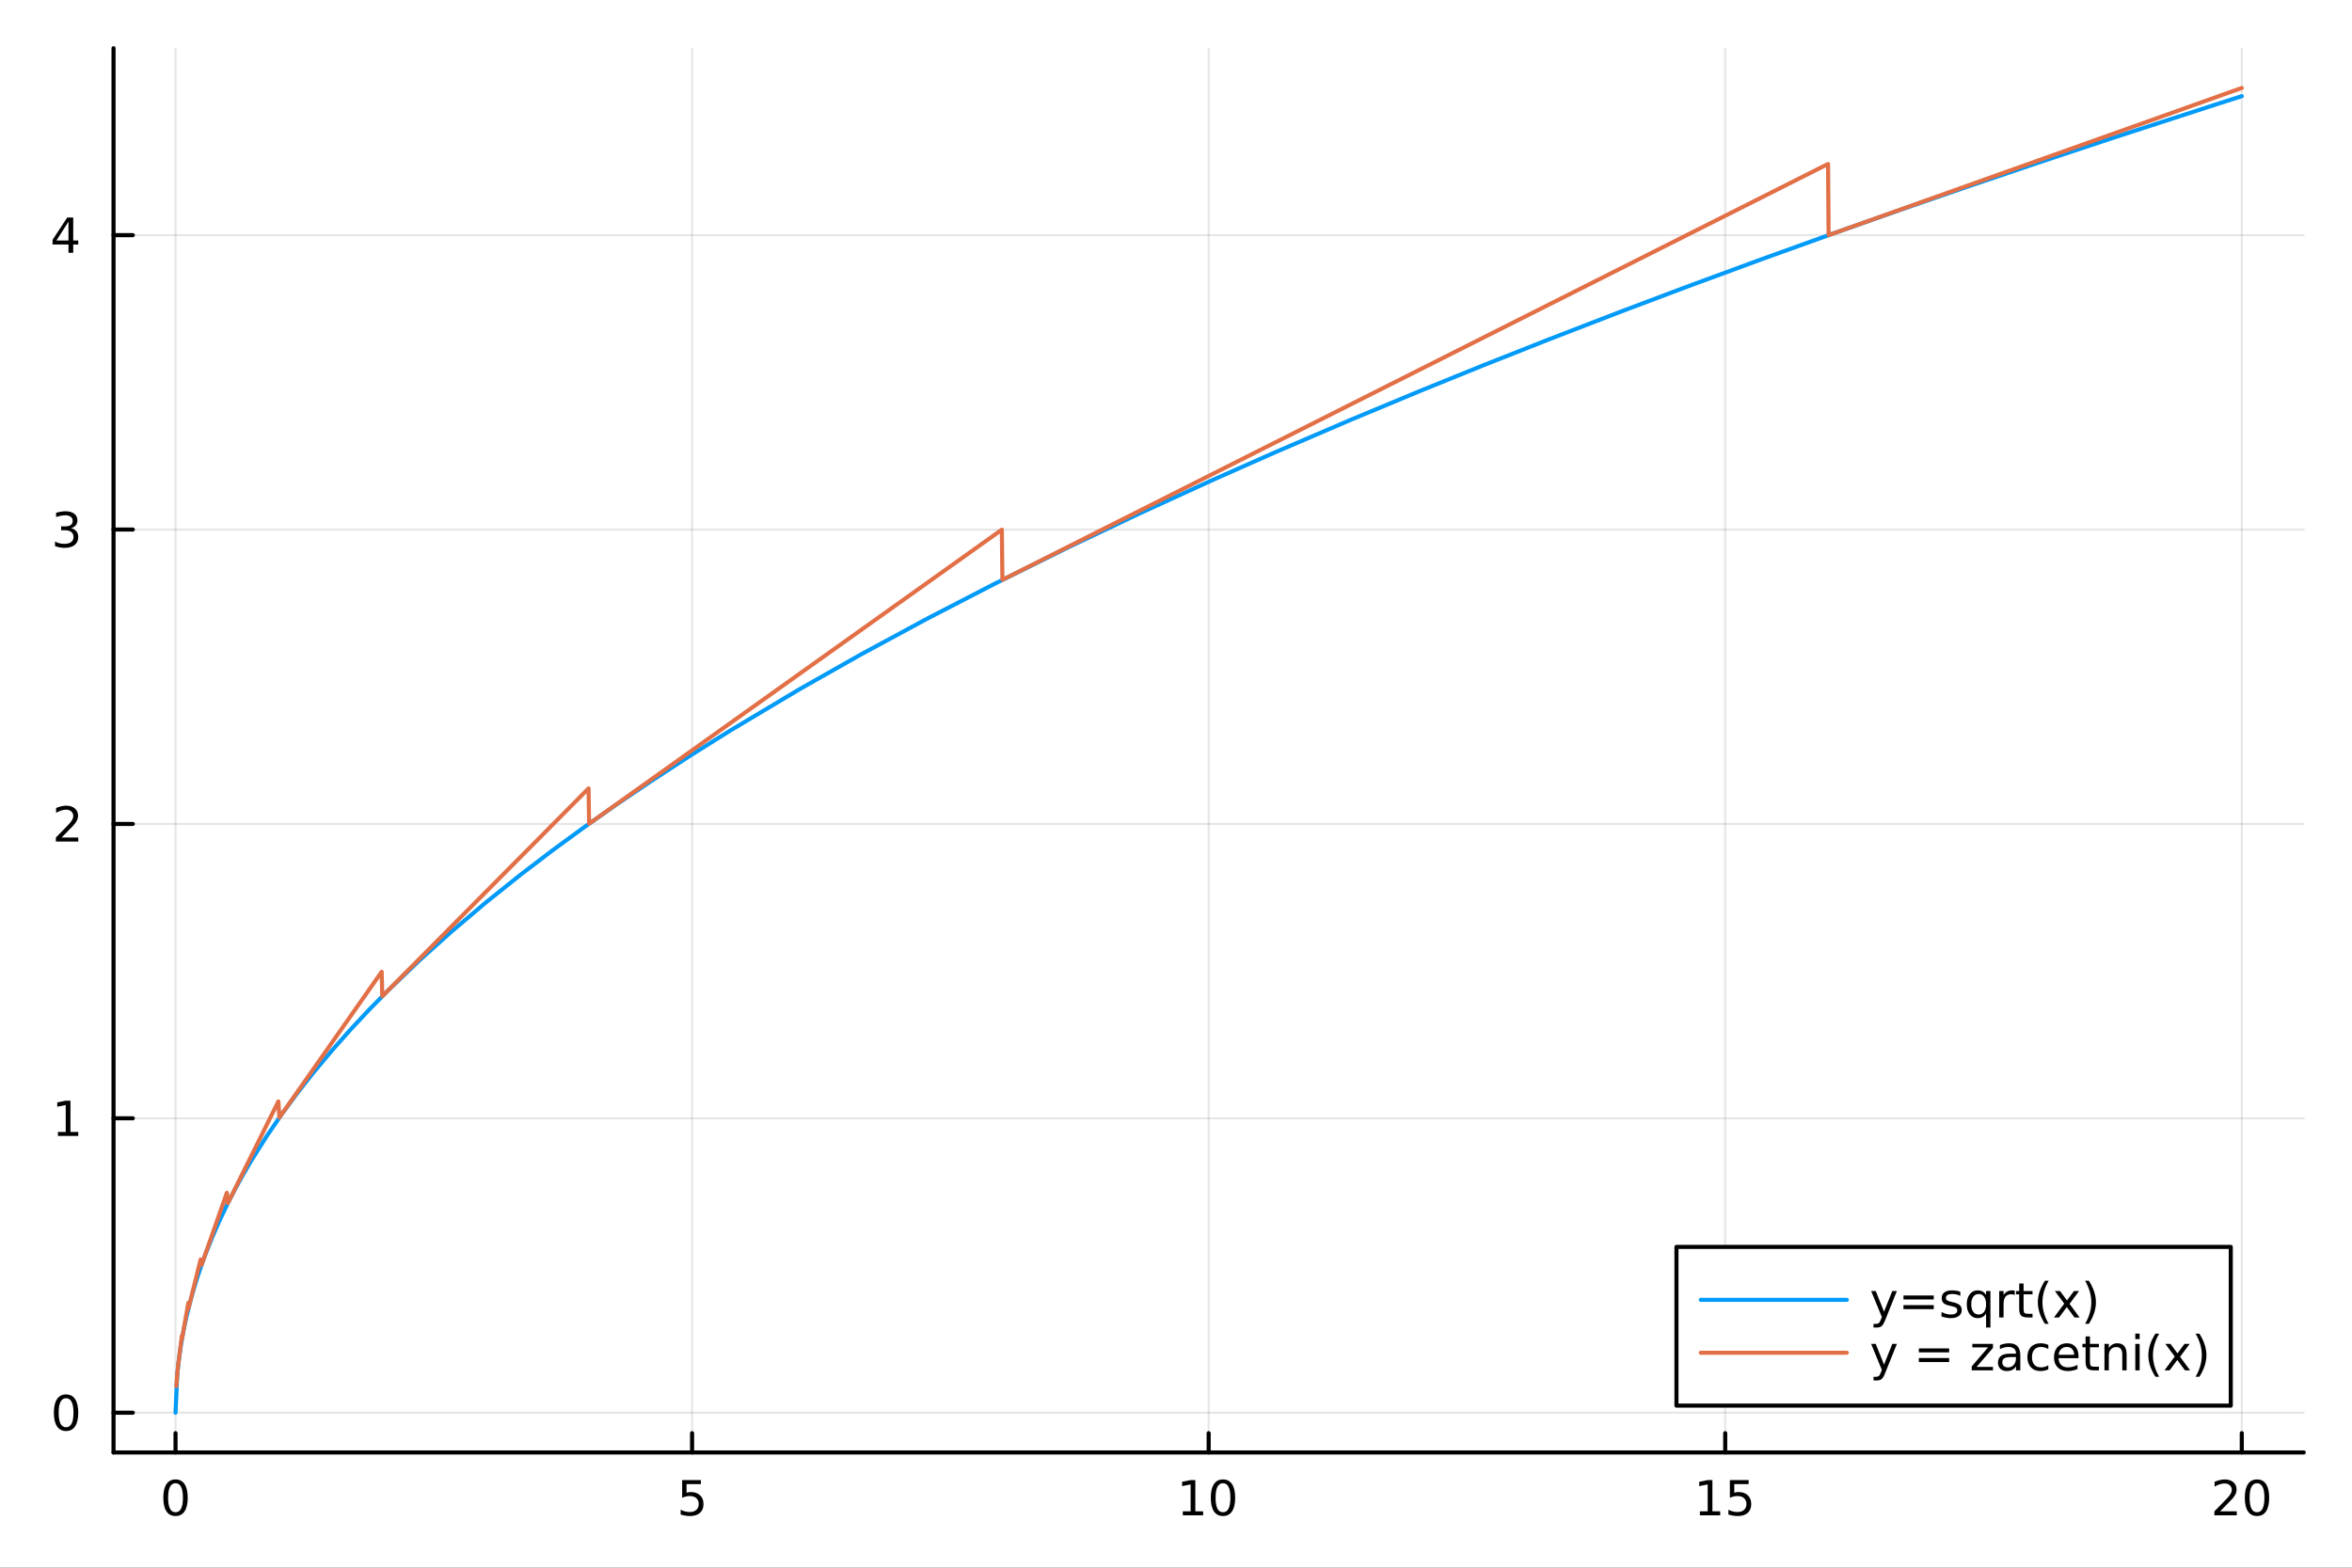 <?xml version="1.0" encoding="utf-8"?>
<svg xmlns="http://www.w3.org/2000/svg" xmlns:xlink="http://www.w3.org/1999/xlink" width="576" height="384" viewBox="0 0 2304 1536">
<rect x="0" y="0" width="2304" height="1536" fill="#333333" stroke="none"/>
<defs>
  <clipPath id="clip240">
    <rect x="0" y="0" width="2304" height="1536"/>
  </clipPath>
</defs>
<path clip-path="url(#clip240)" d="M0 1536 L2304 1536 L2304 0 L0 0  Z" fill="#ffffff" fill-rule="evenodd" fill-opacity="1"/>
<defs>
  <clipPath id="clip241">
    <rect x="460" y="0" width="1614" height="1536"/>
  </clipPath>
</defs>
<path clip-path="url(#clip240)" d="M111.217 1423.09 L2256.76 1423.09 L2256.76 47.244 L111.217 47.244  Z" fill="#ffffff" fill-rule="evenodd" fill-opacity="1"/>
<defs>
  <clipPath id="clip242">
    <rect x="111" y="47" width="2147" height="1377"/>
  </clipPath>
</defs>
<polyline clip-path="url(#clip242)" style="stroke:#000000; stroke-linecap:round; stroke-linejoin:round; stroke-width:2; stroke-opacity:0.1; fill:none" points="171.94,1423.09 171.94,47.244 "/>
<polyline clip-path="url(#clip242)" style="stroke:#000000; stroke-linecap:round; stroke-linejoin:round; stroke-width:2; stroke-opacity:0.1; fill:none" points="677.963,1423.09 677.963,47.244 "/>
<polyline clip-path="url(#clip242)" style="stroke:#000000; stroke-linecap:round; stroke-linejoin:round; stroke-width:2; stroke-opacity:0.1; fill:none" points="1183.99,1423.09 1183.99,47.244 "/>
<polyline clip-path="url(#clip242)" style="stroke:#000000; stroke-linecap:round; stroke-linejoin:round; stroke-width:2; stroke-opacity:0.1; fill:none" points="1690.01,1423.09 1690.01,47.244 "/>
<polyline clip-path="url(#clip242)" style="stroke:#000000; stroke-linecap:round; stroke-linejoin:round; stroke-width:2; stroke-opacity:0.1; fill:none" points="2196.03,1423.09 2196.03,47.244 "/>
<polyline clip-path="url(#clip240)" style="stroke:#000000; stroke-linecap:round; stroke-linejoin:round; stroke-width:4; stroke-opacity:1; fill:none" points="111.217,1423.09 2256.76,1423.09 "/>
<polyline clip-path="url(#clip240)" style="stroke:#000000; stroke-linecap:round; stroke-linejoin:round; stroke-width:4; stroke-opacity:1; fill:none" points="171.94,1423.09 171.94,1404.19 "/>
<polyline clip-path="url(#clip240)" style="stroke:#000000; stroke-linecap:round; stroke-linejoin:round; stroke-width:4; stroke-opacity:1; fill:none" points="677.963,1423.09 677.963,1404.19 "/>
<polyline clip-path="url(#clip240)" style="stroke:#000000; stroke-linecap:round; stroke-linejoin:round; stroke-width:4; stroke-opacity:1; fill:none" points="1183.99,1423.09 1183.99,1404.19 "/>
<polyline clip-path="url(#clip240)" style="stroke:#000000; stroke-linecap:round; stroke-linejoin:round; stroke-width:4; stroke-opacity:1; fill:none" points="1690.01,1423.09 1690.01,1404.19 "/>
<polyline clip-path="url(#clip240)" style="stroke:#000000; stroke-linecap:round; stroke-linejoin:round; stroke-width:4; stroke-opacity:1; fill:none" points="2196.03,1423.09 2196.03,1404.19 "/>
<path clip-path="url(#clip240)" d="M171.94 1453.24 Q168.329 1453.24 166.5 1456.8 Q164.695 1460.35 164.695 1467.47 Q164.695 1474.58 166.5 1478.15 Q168.329 1481.69 171.94 1481.69 Q175.574 1481.69 177.38 1478.15 Q179.208 1474.58 179.208 1467.47 Q179.208 1460.35 177.38 1456.8 Q175.574 1453.24 171.94 1453.24 M171.94 1449.53 Q177.75 1449.53 180.806 1454.14 Q183.884 1458.72 183.884 1467.47 Q183.884 1476.2 180.806 1480.81 Q177.75 1485.39 171.94 1485.39 Q166.13 1485.39 163.051 1480.81 Q159.996 1476.2 159.996 1467.47 Q159.996 1458.72 163.051 1454.14 Q166.13 1449.53 171.94 1449.53 Z" fill="#000000" fill-rule="nonzero" fill-opacity="1" /><path clip-path="url(#clip240)" d="M668.241 1450.16 L686.597 1450.16 L686.597 1454.1 L672.523 1454.1 L672.523 1462.57 Q673.542 1462.22 674.56 1462.06 Q675.579 1461.87 676.598 1461.87 Q682.385 1461.87 685.764 1465.04 Q689.144 1468.22 689.144 1473.63 Q689.144 1479.21 685.672 1482.31 Q682.199 1485.39 675.88 1485.39 Q673.704 1485.39 671.436 1485.02 Q669.19 1484.65 666.783 1483.91 L666.783 1479.21 Q668.866 1480.34 671.088 1480.9 Q673.311 1481.46 675.787 1481.46 Q679.792 1481.46 682.13 1479.35 Q684.468 1477.24 684.468 1473.63 Q684.468 1470.02 682.13 1467.91 Q679.792 1465.81 675.787 1465.81 Q673.912 1465.81 672.037 1466.22 Q670.186 1466.64 668.241 1467.52 L668.241 1450.16 Z" fill="#000000" fill-rule="nonzero" fill-opacity="1" /><path clip-path="url(#clip240)" d="M1158.67 1480.78 L1166.31 1480.78 L1166.31 1454.42 L1158 1456.09 L1158 1451.83 L1166.27 1450.16 L1170.94 1450.16 L1170.94 1480.78 L1178.58 1480.78 L1178.58 1484.72 L1158.67 1484.72 L1158.67 1480.78 Z" fill="#000000" fill-rule="nonzero" fill-opacity="1" /><path clip-path="url(#clip240)" d="M1198.03 1453.24 Q1194.41 1453.24 1192.59 1456.8 Q1190.78 1460.35 1190.78 1467.47 Q1190.78 1474.58 1192.59 1478.15 Q1194.41 1481.69 1198.03 1481.69 Q1201.66 1481.69 1203.47 1478.15 Q1205.29 1474.58 1205.29 1467.47 Q1205.29 1460.35 1203.47 1456.8 Q1201.66 1453.24 1198.03 1453.24 M1198.03 1449.53 Q1203.84 1449.53 1206.89 1454.14 Q1209.97 1458.72 1209.97 1467.47 Q1209.97 1476.2 1206.89 1480.81 Q1203.84 1485.39 1198.03 1485.39 Q1192.22 1485.39 1189.14 1480.81 Q1186.08 1476.2 1186.08 1467.47 Q1186.08 1458.72 1189.14 1454.14 Q1192.22 1449.53 1198.03 1449.53 Z" fill="#000000" fill-rule="nonzero" fill-opacity="1" /><path clip-path="url(#clip240)" d="M1665.2 1480.78 L1672.83 1480.78 L1672.83 1454.42 L1664.52 1456.09 L1664.52 1451.83 L1672.79 1450.16 L1677.46 1450.16 L1677.46 1480.78 L1685.1 1480.78 L1685.1 1484.72 L1665.2 1484.72 L1665.2 1480.78 Z" fill="#000000" fill-rule="nonzero" fill-opacity="1" /><path clip-path="url(#clip240)" d="M1694.59 1450.16 L1712.95 1450.16 L1712.95 1454.1 L1698.88 1454.1 L1698.88 1462.57 Q1699.89 1462.22 1700.91 1462.06 Q1701.93 1461.87 1702.95 1461.87 Q1708.74 1461.87 1712.12 1465.04 Q1715.5 1468.22 1715.5 1473.63 Q1715.5 1479.21 1712.02 1482.31 Q1708.55 1485.39 1702.23 1485.39 Q1700.06 1485.39 1697.79 1485.02 Q1695.54 1484.65 1693.13 1483.91 L1693.13 1479.21 Q1695.22 1480.34 1697.44 1480.9 Q1699.66 1481.46 1702.14 1481.46 Q1706.14 1481.46 1708.48 1479.35 Q1710.82 1477.24 1710.82 1473.63 Q1710.82 1470.02 1708.48 1467.91 Q1706.14 1465.81 1702.14 1465.81 Q1700.26 1465.81 1698.39 1466.22 Q1696.54 1466.64 1694.59 1467.52 L1694.59 1450.16 Z" fill="#000000" fill-rule="nonzero" fill-opacity="1" /><path clip-path="url(#clip240)" d="M2174.81 1480.78 L2191.13 1480.78 L2191.13 1484.72 L2169.18 1484.72 L2169.18 1480.78 Q2171.84 1478.03 2176.43 1473.4 Q2181.03 1468.75 2182.21 1467.41 Q2184.46 1464.88 2185.34 1463.15 Q2186.24 1461.39 2186.24 1459.7 Q2186.24 1456.94 2184.3 1455.21 Q2182.38 1453.47 2179.27 1453.47 Q2177.07 1453.47 2174.62 1454.23 Q2172.19 1455 2169.41 1456.55 L2169.41 1451.83 Q2172.24 1450.69 2174.69 1450.11 Q2177.14 1449.53 2179.18 1449.53 Q2184.55 1449.53 2187.75 1452.22 Q2190.94 1454.91 2190.94 1459.4 Q2190.94 1461.53 2190.13 1463.45 Q2189.34 1465.34 2187.24 1467.94 Q2186.66 1468.61 2183.56 1471.83 Q2180.45 1475.02 2174.81 1480.78 Z" fill="#000000" fill-rule="nonzero" fill-opacity="1" /><path clip-path="url(#clip240)" d="M2210.94 1453.24 Q2207.33 1453.24 2205.5 1456.8 Q2203.7 1460.35 2203.7 1467.47 Q2203.7 1474.58 2205.5 1478.15 Q2207.33 1481.69 2210.94 1481.69 Q2214.57 1481.69 2216.38 1478.15 Q2218.21 1474.58 2218.21 1467.47 Q2218.21 1460.35 2216.38 1456.8 Q2214.57 1453.24 2210.94 1453.24 M2210.94 1449.53 Q2216.75 1449.53 2219.81 1454.14 Q2222.88 1458.72 2222.88 1467.47 Q2222.88 1476.2 2219.81 1480.81 Q2216.75 1485.39 2210.94 1485.39 Q2205.13 1485.39 2202.05 1480.81 Q2199 1476.2 2199 1467.47 Q2199 1458.72 2202.05 1454.14 Q2205.13 1449.53 2210.94 1449.53 Z" fill="#000000" fill-rule="nonzero" fill-opacity="1" /><polyline clip-path="url(#clip242)" style="stroke:#000000; stroke-linecap:round; stroke-linejoin:round; stroke-width:2; stroke-opacity:0.1; fill:none" points="111.217,1384.15 2256.76,1384.15 "/>
<polyline clip-path="url(#clip242)" style="stroke:#000000; stroke-linecap:round; stroke-linejoin:round; stroke-width:2; stroke-opacity:0.1; fill:none" points="111.217,1095.71 2256.76,1095.71 "/>
<polyline clip-path="url(#clip242)" style="stroke:#000000; stroke-linecap:round; stroke-linejoin:round; stroke-width:2; stroke-opacity:0.1; fill:none" points="111.217,807.275 2256.76,807.275 "/>
<polyline clip-path="url(#clip242)" style="stroke:#000000; stroke-linecap:round; stroke-linejoin:round; stroke-width:2; stroke-opacity:0.1; fill:none" points="111.217,518.838 2256.76,518.838 "/>
<polyline clip-path="url(#clip242)" style="stroke:#000000; stroke-linecap:round; stroke-linejoin:round; stroke-width:2; stroke-opacity:0.1; fill:none" points="111.217,230.401 2256.76,230.401 "/>
<polyline clip-path="url(#clip240)" style="stroke:#000000; stroke-linecap:round; stroke-linejoin:round; stroke-width:4; stroke-opacity:1; fill:none" points="111.217,1423.09 111.217,47.244 "/>
<polyline clip-path="url(#clip240)" style="stroke:#000000; stroke-linecap:round; stroke-linejoin:round; stroke-width:4; stroke-opacity:1; fill:none" points="111.217,1384.15 130.115,1384.15 "/>
<polyline clip-path="url(#clip240)" style="stroke:#000000; stroke-linecap:round; stroke-linejoin:round; stroke-width:4; stroke-opacity:1; fill:none" points="111.217,1095.71 130.115,1095.71 "/>
<polyline clip-path="url(#clip240)" style="stroke:#000000; stroke-linecap:round; stroke-linejoin:round; stroke-width:4; stroke-opacity:1; fill:none" points="111.217,807.275 130.115,807.275 "/>
<polyline clip-path="url(#clip240)" style="stroke:#000000; stroke-linecap:round; stroke-linejoin:round; stroke-width:4; stroke-opacity:1; fill:none" points="111.217,518.838 130.115,518.838 "/>
<polyline clip-path="url(#clip240)" style="stroke:#000000; stroke-linecap:round; stroke-linejoin:round; stroke-width:4; stroke-opacity:1; fill:none" points="111.217,230.401 130.115,230.401 "/>
<path clip-path="url(#clip240)" d="M64.713 1369.95 Q61.102 1369.95 59.273 1373.51 Q57.468 1377.05 57.468 1384.18 Q57.468 1391.29 59.273 1394.85 Q61.102 1398.4 64.713 1398.4 Q68.347 1398.4 70.153 1394.85 Q71.981 1391.29 71.981 1384.18 Q71.981 1377.05 70.153 1373.51 Q68.347 1369.95 64.713 1369.95 M64.713 1366.24 Q70.523 1366.24 73.579 1370.85 Q76.657 1375.43 76.657 1384.18 Q76.657 1392.91 73.579 1397.52 Q70.523 1402.1 64.713 1402.1 Q58.903 1402.1 55.824 1397.52 Q52.768 1392.91 52.768 1384.18 Q52.768 1375.43 55.824 1370.85 Q58.903 1366.24 64.713 1366.24 Z" fill="#000000" fill-rule="nonzero" fill-opacity="1" /><path clip-path="url(#clip240)" d="M56.75 1109.06 L64.389 1109.06 L64.389 1082.69 L56.079 1084.36 L56.079 1080.1 L64.342 1078.43 L69.018 1078.43 L69.018 1109.06 L76.657 1109.06 L76.657 1112.99 L56.75 1112.99 L56.75 1109.06 Z" fill="#000000" fill-rule="nonzero" fill-opacity="1" /><path clip-path="url(#clip240)" d="M60.338 820.62 L76.657 820.62 L76.657 824.555 L54.713 824.555 L54.713 820.62 Q57.375 817.865 61.958 813.236 Q66.565 808.583 67.745 807.24 Q69.99 804.717 70.87 802.981 Q71.773 801.222 71.773 799.532 Q71.773 796.778 69.829 795.041 Q67.907 793.305 64.805 793.305 Q62.606 793.305 60.153 794.069 Q57.722 794.833 54.944 796.384 L54.944 791.662 Q57.768 790.528 60.222 789.949 Q62.676 789.37 64.713 789.37 Q70.083 789.37 73.278 792.055 Q76.472 794.741 76.472 799.231 Q76.472 801.361 75.662 803.282 Q74.875 805.18 72.768 807.773 Q72.19 808.444 69.088 811.662 Q65.986 814.856 60.338 820.62 Z" fill="#000000" fill-rule="nonzero" fill-opacity="1" /><path clip-path="url(#clip240)" d="M69.528 517.484 Q72.884 518.202 74.759 520.47 Q76.657 522.739 76.657 526.072 Q76.657 531.188 73.139 533.989 Q69.62 536.79 63.139 536.79 Q60.963 536.79 58.648 536.35 Q56.356 535.933 53.903 535.077 L53.903 530.563 Q55.847 531.697 58.162 532.276 Q60.477 532.854 63 532.854 Q67.398 532.854 69.69 531.118 Q72.004 529.382 72.004 526.072 Q72.004 523.017 69.852 521.304 Q67.722 519.568 63.903 519.568 L59.875 519.568 L59.875 515.725 L64.088 515.725 Q67.537 515.725 69.365 514.359 Q71.194 512.97 71.194 510.378 Q71.194 507.716 69.296 506.304 Q67.421 504.869 63.903 504.869 Q61.981 504.869 59.782 505.285 Q57.583 505.702 54.944 506.581 L54.944 502.415 Q57.606 501.674 59.921 501.304 Q62.259 500.933 64.319 500.933 Q69.643 500.933 72.745 503.364 Q75.847 505.771 75.847 509.892 Q75.847 512.762 74.204 514.753 Q72.56 516.72 69.528 517.484 Z" fill="#000000" fill-rule="nonzero" fill-opacity="1" /><path clip-path="url(#clip240)" d="M67.074 217.196 L55.268 235.645 L67.074 235.645 L67.074 217.196 M65.847 213.121 L71.727 213.121 L71.727 235.645 L76.657 235.645 L76.657 239.533 L71.727 239.533 L71.727 247.681 L67.074 247.681 L67.074 239.533 L51.472 239.533 L51.472 235.02 L65.847 213.121 Z" fill="#000000" fill-rule="nonzero" fill-opacity="1" /><polyline clip-path="url(#clip242)" style="stroke:#009af9; stroke-linecap:round; stroke-linejoin:round; stroke-width:4; stroke-opacity:1; fill:none" points="171.94,1384.15 173.587,1347.35 175.234,1332.11 176.882,1320.41 178.529,1310.55 180.176,1301.87 181.823,1294.01 183.471,1286.79 185.118,1280.07 188.926,1265.98 192.733,1253.41 196.541,1241.94 200.349,1231.33 207.965,1212.06 215.58,1194.74 223.196,1178.88 230.811,1164.16 238.427,1150.36 246.043,1137.34 261.274,1113.16 276.505,1090.96 291.736,1070.34 306.967,1050.98 325.274,1029.12 343.58,1008.52 361.887,988.995 380.193,970.391 411.149,940.704 442.105,912.884 475.732,884.415 509.359,857.483 540.36,833.82 571.361,811.134 604.597,787.77 637.834,765.287 676.341,740.219 714.849,716.091 783.29,675.232 843.308,641.248 908.743,605.886 974.567,571.866 1047.34,535.839 1116.59,502.926 1188.59,469.96 1249.2,443.105 1323.19,411.322 1390.98,383.092 1453.58,357.709 1517,332.621 1588.07,305.198 1652.47,280.937 1726.21,253.798 1794.48,229.239 1861.79,205.527 1927.14,182.953 1994.13,160.244 2067.53,135.837 2174.16,101.209 2196.03,94.22 "/>
<polyline clip-path="url(#clip242)" style="stroke:#e26f46; stroke-linecap:round; stroke-linejoin:round; stroke-width:4; stroke-opacity:1; fill:none" points="172.764,1358.12 173.587,1347.34 174.411,1337.95 175.234,1332.1 176.058,1325.46 176.882,1318.82 177.294,1315.5 177.705,1312.18 177.911,1310.52 178.117,1308.86 178.323,1311.71 178.529,1310.54 180.176,1301.15 181.823,1291.76 182.647,1287.06 183.471,1282.37 183.882,1280.02 184.294,1277.67 184.397,1277.09 184.5,1276.5 184.603,1282.12 184.706,1281.71 184.912,1280.88 185.118,1280.05 188.926,1264.7 192.733,1249.35 193.685,1245.51 194.637,1241.68 195.589,1237.84 196.541,1234 197.493,1239.21 198.445,1236.5 199.397,1233.79 200.349,1231.07 204.157,1220.22 207.965,1209.37 211.772,1198.52 215.58,1187.66 217.484,1182.24 219.388,1176.81 220.34,1174.1 221.292,1171.38 222.244,1168.67 223.196,1178.88 224.148,1176.96 225.1,1175.04 226.052,1173.12 227.004,1171.2 228.907,1167.37 230.811,1163.53 238.427,1148.18 246.043,1132.83 253.658,1117.49 261.274,1102.14 265.081,1094.46 268.889,1086.79 269.841,1084.87 270.793,1082.95 271.745,1081.04 272.697,1079.12 273.649,1094.99 274.601,1093.64 275.553,1092.28 276.505,1090.92 280.313,1085.5 284.12,1080.07 287.928,1074.65 291.736,1069.22 299.352,1058.37 306.967,1047.51 325.274,1021.43 343.58,995.34 352.734,982.296 361.887,969.253 364.175,965.992 366.463,962.731 368.752,959.47 371.04,956.209 371.612,955.394 372.184,954.579 372.756,953.764 373.328,952.948 373.901,952.133 374.473,976.113 375.045,975.537 375.617,974.96 376.761,973.808 377.905,972.655 379.049,971.502 380.193,970.349 387.932,962.551 395.671,954.753 403.41,946.955 411.149,939.156 426.627,923.56 442.105,907.964 475.732,874.08 509.359,840.196 524.859,824.578 540.36,808.959 548.11,801.149 555.86,793.34 563.611,785.53 571.361,777.721 572.4,776.674 573.438,775.628 574.477,774.581 575.515,773.535 576.035,773.011 576.554,772.488 577.073,807.051 577.593,806.681 578.112,806.311 578.631,805.941 579.151,805.571 579.67,805.201 581.747,803.721 583.825,802.241 585.902,800.761 587.979,799.281 596.288,793.36 604.597,787.44 621.215,775.599 637.834,763.759 676.341,736.322 714.849,708.885 783.29,660.119 843.308,617.357 876.025,594.045 908.743,570.733 925.199,559.008 941.655,547.283 949.883,541.421 958.111,535.558 962.225,532.627 966.339,529.696 970.453,526.765 974.567,523.833 976.841,522.213 979.115,520.592 979.684,520.187 980.253,519.782 980.821,519.377 981.39,518.972 981.958,568.134 982.527,567.848 983.095,567.561 983.664,567.275 984.801,566.702 985.938,566.129 987.075,565.556 988.212,564.983 990.487,563.837 992.761,562.692 1001.86,558.108 1010.96,553.525 1029.15,544.358 1047.34,535.192 1081.97,517.748 1116.59,500.305 1188.59,464.03 1249.2,433.495 1323.19,396.214 1390.98,362.063 1453.58,330.522 1517,298.572 1588.07,262.765 1652.47,230.317 1689.34,211.743 1726.21,193.168 1743.27,184.568 1760.34,175.969 1768.88,171.669 1777.41,167.37 1781.68,165.22 1785.94,163.07 1787.01,162.533 1788.08,161.995 1788.61,161.726 1789.15,161.458 1789.68,161.189 1790.21,160.92 1790.75,160.651 1791.28,230.379 1791.81,230.189 1792.35,229.999 1793.41,229.619 1794.48,229.239 1796.58,228.489 1798.69,227.74 1800.79,226.99 1802.89,226.241 1807.1,224.742 1811.31,223.244 1819.72,220.246 1828.13,217.249 1844.96,211.254 1861.79,205.259 1894.46,193.618 1927.14,181.977 1994.13,158.111 2067.53,131.962 2174.16,93.976 2196.03,86.183 "/>
<path clip-path="url(#clip240)" d="M1642.24 1377.23 L2185.24 1377.23 L2185.24 1221.71 L1642.24 1221.71  Z" fill="#ffffff" fill-rule="evenodd" fill-opacity="1"/>
<polyline clip-path="url(#clip240)" style="stroke:#000000; stroke-linecap:round; stroke-linejoin:round; stroke-width:4; stroke-opacity:1; fill:none" points="1642.24,1377.23 2185.24,1377.23 2185.24,1221.71 1642.24,1221.71 1642.24,1377.23 "/>
<polyline clip-path="url(#clip240)" style="stroke:#009af9; stroke-linecap:round; stroke-linejoin:round; stroke-width:4; stroke-opacity:1; fill:none" points="1666.08,1273.55 1809.11,1273.55 "/>
<path clip-path="url(#clip240)" d="M1846.79 1293.23 Q1844.99 1297.86 1843.28 1299.28 Q1841.56 1300.69 1838.69 1300.69 L1835.29 1300.69 L1835.29 1297.12 L1837.79 1297.12 Q1839.55 1297.12 1840.52 1296.29 Q1841.49 1295.46 1842.67 1292.35 L1843.44 1290.41 L1832.95 1264.9 L1837.47 1264.9 L1845.57 1285.18 L1853.67 1264.9 L1858.18 1264.9 L1846.79 1293.23 Z" fill="#000000" fill-rule="nonzero" fill-opacity="1" /><path clip-path="url(#clip240)" d="M1864.62 1269.3 L1894.29 1269.3 L1894.29 1273.19 L1864.62 1273.19 L1864.62 1269.3 M1864.62 1278.74 L1894.29 1278.74 L1894.29 1282.68 L1864.62 1282.68 L1864.62 1278.74 Z" fill="#000000" fill-rule="nonzero" fill-opacity="1" /><path clip-path="url(#clip240)" d="M1920.31 1265.66 L1920.31 1269.69 Q1918.51 1268.77 1916.56 1268.3 Q1914.62 1267.84 1912.53 1267.84 Q1909.36 1267.84 1907.77 1268.81 Q1906.19 1269.78 1906.19 1271.73 Q1906.19 1273.21 1907.33 1274.07 Q1908.46 1274.9 1911.89 1275.66 L1913.34 1275.99 Q1917.88 1276.96 1919.78 1278.74 Q1921.7 1280.5 1921.7 1283.67 Q1921.7 1287.28 1918.83 1289.39 Q1915.98 1291.5 1910.98 1291.5 Q1908.9 1291.5 1906.63 1291.08 Q1904.39 1290.69 1901.89 1289.88 L1901.89 1285.48 Q1904.25 1286.71 1906.54 1287.33 Q1908.83 1287.93 1911.08 1287.93 Q1914.09 1287.93 1915.71 1286.91 Q1917.33 1285.87 1917.33 1284 Q1917.33 1282.26 1916.15 1281.34 Q1914.99 1280.41 1911.03 1279.55 L1909.55 1279.21 Q1905.59 1278.37 1903.83 1276.66 Q1902.07 1274.92 1902.07 1271.91 Q1902.07 1268.26 1904.66 1266.27 Q1907.26 1264.28 1912.02 1264.28 Q1914.39 1264.28 1916.47 1264.62 Q1918.55 1264.97 1920.31 1265.66 Z" fill="#000000" fill-rule="nonzero" fill-opacity="1" /><path clip-path="url(#clip240)" d="M1931.03 1277.89 Q1931.03 1282.59 1932.95 1285.27 Q1934.9 1287.93 1938.27 1287.93 Q1941.65 1287.93 1943.6 1285.27 Q1945.54 1282.59 1945.54 1277.89 Q1945.54 1273.19 1943.6 1270.53 Q1941.65 1267.84 1938.27 1267.84 Q1934.9 1267.84 1932.95 1270.53 Q1931.03 1273.19 1931.03 1277.89 M1945.54 1286.94 Q1944.2 1289.25 1942.14 1290.39 Q1940.1 1291.5 1937.23 1291.5 Q1932.53 1291.5 1929.57 1287.75 Q1926.63 1284 1926.63 1277.89 Q1926.63 1271.78 1929.57 1268.03 Q1932.53 1264.28 1937.23 1264.28 Q1940.1 1264.28 1942.14 1265.41 Q1944.2 1266.52 1945.54 1268.84 L1945.54 1264.9 L1949.8 1264.9 L1949.8 1300.69 L1945.54 1300.69 L1945.54 1286.94 Z" fill="#000000" fill-rule="nonzero" fill-opacity="1" /><path clip-path="url(#clip240)" d="M1973.6 1268.88 Q1972.88 1268.47 1972.02 1268.28 Q1971.19 1268.07 1970.17 1268.07 Q1966.56 1268.07 1964.62 1270.43 Q1962.7 1272.77 1962.7 1277.17 L1962.7 1290.83 L1958.41 1290.83 L1958.41 1264.9 L1962.7 1264.9 L1962.7 1268.93 Q1964.04 1266.57 1966.19 1265.43 Q1968.34 1264.28 1971.42 1264.28 Q1971.86 1264.28 1972.4 1264.35 Q1972.93 1264.39 1973.58 1264.51 L1973.6 1268.88 Z" fill="#000000" fill-rule="nonzero" fill-opacity="1" /><path clip-path="url(#clip240)" d="M1982.28 1257.54 L1982.28 1264.9 L1991.05 1264.9 L1991.05 1268.21 L1982.28 1268.21 L1982.28 1282.28 Q1982.28 1285.46 1983.14 1286.36 Q1984.02 1287.26 1986.68 1287.26 L1991.05 1287.26 L1991.05 1290.83 L1986.68 1290.83 Q1981.75 1290.83 1979.87 1289 Q1978 1287.15 1978 1282.28 L1978 1268.21 L1974.87 1268.21 L1974.87 1264.9 L1978 1264.9 L1978 1257.54 L1982.28 1257.54 Z" fill="#000000" fill-rule="nonzero" fill-opacity="1" /><path clip-path="url(#clip240)" d="M2006.89 1254.85 Q2003.78 1260.18 2002.28 1265.39 Q2000.77 1270.6 2000.77 1275.94 Q2000.77 1281.29 2002.28 1286.54 Q2003.81 1291.78 2006.89 1297.08 L2003.18 1297.08 Q1999.71 1291.64 1997.97 1286.38 Q1996.26 1281.13 1996.26 1275.94 Q1996.26 1270.78 1997.97 1265.55 Q1999.69 1260.32 2003.18 1254.85 L2006.89 1254.85 Z" fill="#000000" fill-rule="nonzero" fill-opacity="1" /><path clip-path="url(#clip240)" d="M2036.7 1264.9 L2027.33 1277.52 L2037.19 1290.83 L2032.16 1290.83 L2024.62 1280.64 L2017.07 1290.83 L2012.05 1290.83 L2022.12 1277.26 L2012.9 1264.9 L2017.93 1264.9 L2024.8 1274.14 L2031.68 1264.9 L2036.7 1264.9 Z" fill="#000000" fill-rule="nonzero" fill-opacity="1" /><path clip-path="url(#clip240)" d="M2042.53 1254.85 L2046.24 1254.85 Q2049.71 1260.32 2051.42 1265.55 Q2053.16 1270.78 2053.16 1275.94 Q2053.16 1281.13 2051.42 1286.38 Q2049.71 1291.64 2046.24 1297.08 L2042.53 1297.08 Q2045.61 1291.78 2047.12 1286.54 Q2048.64 1281.29 2048.64 1275.94 Q2048.64 1270.6 2047.12 1265.39 Q2045.61 1260.18 2042.53 1254.85 Z" fill="#000000" fill-rule="nonzero" fill-opacity="1" /><polyline clip-path="url(#clip240)" style="stroke:#e26f46; stroke-linecap:round; stroke-linejoin:round; stroke-width:4; stroke-opacity:1; fill:none" points="1666.08,1325.39 1809.11,1325.39 "/>
<path clip-path="url(#clip240)" d="M1846.79 1345.07 Q1844.99 1349.7 1843.28 1351.12 Q1841.56 1352.53 1838.69 1352.53 L1835.29 1352.53 L1835.29 1348.96 L1837.79 1348.96 Q1839.55 1348.96 1840.52 1348.13 Q1841.49 1347.3 1842.67 1344.19 L1843.44 1342.25 L1832.95 1316.74 L1837.47 1316.74 L1845.57 1337.02 L1853.67 1316.74 L1858.18 1316.74 L1846.79 1345.07 Z" fill="#000000" fill-rule="nonzero" fill-opacity="1" /><path clip-path="url(#clip240)" d="M1879.69 1321.14 L1909.36 1321.14 L1909.36 1325.03 L1879.69 1325.03 L1879.69 1321.14 M1879.69 1330.58 L1909.36 1330.58 L1909.36 1334.52 L1879.69 1334.52 L1879.69 1330.58 Z" fill="#000000" fill-rule="nonzero" fill-opacity="1" /><path clip-path="url(#clip240)" d="M1932.07 1316.74 L1952.3 1316.74 L1952.3 1320.63 L1936.28 1339.26 L1952.3 1339.26 L1952.3 1342.67 L1931.49 1342.67 L1931.49 1338.78 L1947.51 1320.14 L1932.07 1320.14 L1932.07 1316.74 Z" fill="#000000" fill-rule="nonzero" fill-opacity="1" /><path clip-path="url(#clip240)" d="M1970.59 1329.63 Q1965.43 1329.63 1963.44 1330.81 Q1961.45 1332 1961.45 1334.84 Q1961.45 1337.11 1962.93 1338.45 Q1964.43 1339.77 1967 1339.77 Q1970.54 1339.77 1972.67 1337.27 Q1974.83 1334.75 1974.83 1330.58 L1974.83 1329.63 L1970.59 1329.63 M1979.08 1327.87 L1979.08 1342.67 L1974.83 1342.67 L1974.83 1338.73 Q1973.37 1341.09 1971.19 1342.23 Q1969.02 1343.34 1965.87 1343.34 Q1961.89 1343.34 1959.52 1341.12 Q1957.19 1338.87 1957.19 1335.12 Q1957.19 1330.75 1960.1 1328.52 Q1963.04 1326.3 1968.85 1326.3 L1974.83 1326.3 L1974.83 1325.88 Q1974.83 1322.94 1972.88 1321.35 Q1970.96 1319.73 1967.46 1319.73 Q1965.24 1319.73 1963.14 1320.26 Q1961.03 1320.79 1959.08 1321.86 L1959.08 1317.92 Q1961.42 1317.02 1963.62 1316.58 Q1965.82 1316.12 1967.9 1316.12 Q1973.53 1316.12 1976.31 1319.03 Q1979.08 1321.95 1979.08 1327.87 Z" fill="#000000" fill-rule="nonzero" fill-opacity="1" /><path clip-path="url(#clip240)" d="M2006.52 1317.74 L2006.52 1321.72 Q2004.71 1320.72 2002.88 1320.24 Q2001.08 1319.73 1999.22 1319.73 Q1995.08 1319.73 1992.79 1322.37 Q1990.5 1324.98 1990.5 1329.73 Q1990.5 1334.47 1992.79 1337.11 Q1995.08 1339.73 1999.22 1339.73 Q2001.08 1339.73 2002.88 1339.24 Q2004.71 1338.73 2006.52 1337.74 L2006.52 1341.67 Q2004.73 1342.5 2002.81 1342.92 Q2000.91 1343.34 1998.76 1343.34 Q1992.9 1343.34 1989.46 1339.66 Q1986.01 1335.98 1986.01 1329.73 Q1986.01 1323.38 1989.48 1319.75 Q1992.97 1316.12 1999.04 1316.12 Q2001.01 1316.12 2002.88 1316.53 Q2004.76 1316.93 2006.52 1317.74 Z" fill="#000000" fill-rule="nonzero" fill-opacity="1" /><path clip-path="url(#clip240)" d="M2036.1 1328.64 L2036.1 1330.72 L2016.52 1330.72 Q2016.79 1335.12 2019.15 1337.43 Q2021.54 1339.73 2025.77 1339.73 Q2028.23 1339.73 2030.52 1339.12 Q2032.83 1338.52 2035.1 1337.32 L2035.1 1341.35 Q2032.81 1342.32 2030.4 1342.83 Q2028 1343.34 2025.52 1343.34 Q2019.32 1343.34 2015.68 1339.73 Q2012.07 1336.12 2012.07 1329.96 Q2012.07 1323.59 2015.5 1319.87 Q2018.95 1316.12 2024.78 1316.12 Q2030.01 1316.12 2033.04 1319.5 Q2036.1 1322.85 2036.1 1328.64 M2031.84 1327.39 Q2031.79 1323.89 2029.87 1321.81 Q2027.97 1319.73 2024.83 1319.73 Q2021.26 1319.73 2019.11 1321.74 Q2016.98 1323.75 2016.65 1327.41 L2031.84 1327.39 Z" fill="#000000" fill-rule="nonzero" fill-opacity="1" /><path clip-path="url(#clip240)" d="M2047.3 1309.38 L2047.3 1316.74 L2056.08 1316.74 L2056.08 1320.05 L2047.3 1320.05 L2047.3 1334.12 Q2047.3 1337.3 2048.16 1338.2 Q2049.04 1339.1 2051.7 1339.1 L2056.08 1339.1 L2056.08 1342.67 L2051.7 1342.67 Q2046.77 1342.67 2044.89 1340.84 Q2043.02 1338.99 2043.02 1334.12 L2043.02 1320.05 L2039.89 1320.05 L2039.89 1316.74 L2043.02 1316.74 L2043.02 1309.38 L2047.3 1309.38 Z" fill="#000000" fill-rule="nonzero" fill-opacity="1" /><path clip-path="url(#clip240)" d="M2083.23 1327.02 L2083.23 1342.67 L2078.97 1342.67 L2078.97 1327.16 Q2078.97 1323.48 2077.53 1321.65 Q2076.1 1319.82 2073.23 1319.82 Q2069.78 1319.82 2067.79 1322.02 Q2065.8 1324.22 2065.8 1328.01 L2065.8 1342.67 L2061.51 1342.67 L2061.51 1316.74 L2065.8 1316.74 L2065.8 1320.77 Q2067.33 1318.43 2069.39 1317.27 Q2071.47 1316.12 2074.18 1316.12 Q2078.64 1316.12 2080.94 1318.89 Q2083.23 1321.65 2083.23 1327.02 Z" fill="#000000" fill-rule="nonzero" fill-opacity="1" /><path clip-path="url(#clip240)" d="M2091.72 1316.74 L2095.98 1316.74 L2095.98 1342.67 L2091.72 1342.67 L2091.72 1316.74 M2091.72 1306.65 L2095.98 1306.65 L2095.98 1312.04 L2091.72 1312.04 L2091.72 1306.65 Z" fill="#000000" fill-rule="nonzero" fill-opacity="1" /><path clip-path="url(#clip240)" d="M2115.13 1306.69 Q2112.02 1312.02 2110.52 1317.23 Q2109.01 1322.44 2109.01 1327.78 Q2109.01 1333.13 2110.52 1338.38 Q2112.05 1343.62 2115.13 1348.92 L2111.42 1348.92 Q2107.95 1343.48 2106.21 1338.22 Q2104.5 1332.97 2104.5 1327.78 Q2104.5 1322.62 2106.21 1317.39 Q2107.93 1312.16 2111.42 1306.69 L2115.13 1306.69 Z" fill="#000000" fill-rule="nonzero" fill-opacity="1" /><path clip-path="url(#clip240)" d="M2144.94 1316.74 L2135.57 1329.36 L2145.43 1342.67 L2140.4 1342.67 L2132.86 1332.48 L2125.31 1342.67 L2120.29 1342.67 L2130.36 1329.1 L2121.14 1316.74 L2126.17 1316.74 L2133.04 1325.98 L2139.92 1316.74 L2144.94 1316.74 Z" fill="#000000" fill-rule="nonzero" fill-opacity="1" /><path clip-path="url(#clip240)" d="M2150.77 1306.69 L2154.48 1306.69 Q2157.95 1312.16 2159.66 1317.39 Q2161.4 1322.62 2161.4 1327.78 Q2161.4 1332.97 2159.66 1338.22 Q2157.95 1343.48 2154.48 1348.92 L2150.77 1348.92 Q2153.85 1343.62 2155.36 1338.38 Q2156.88 1333.13 2156.88 1327.78 Q2156.88 1322.44 2155.36 1317.23 Q2153.85 1312.02 2150.77 1306.69 Z" fill="#000000" fill-rule="nonzero" fill-opacity="1" /></svg>
